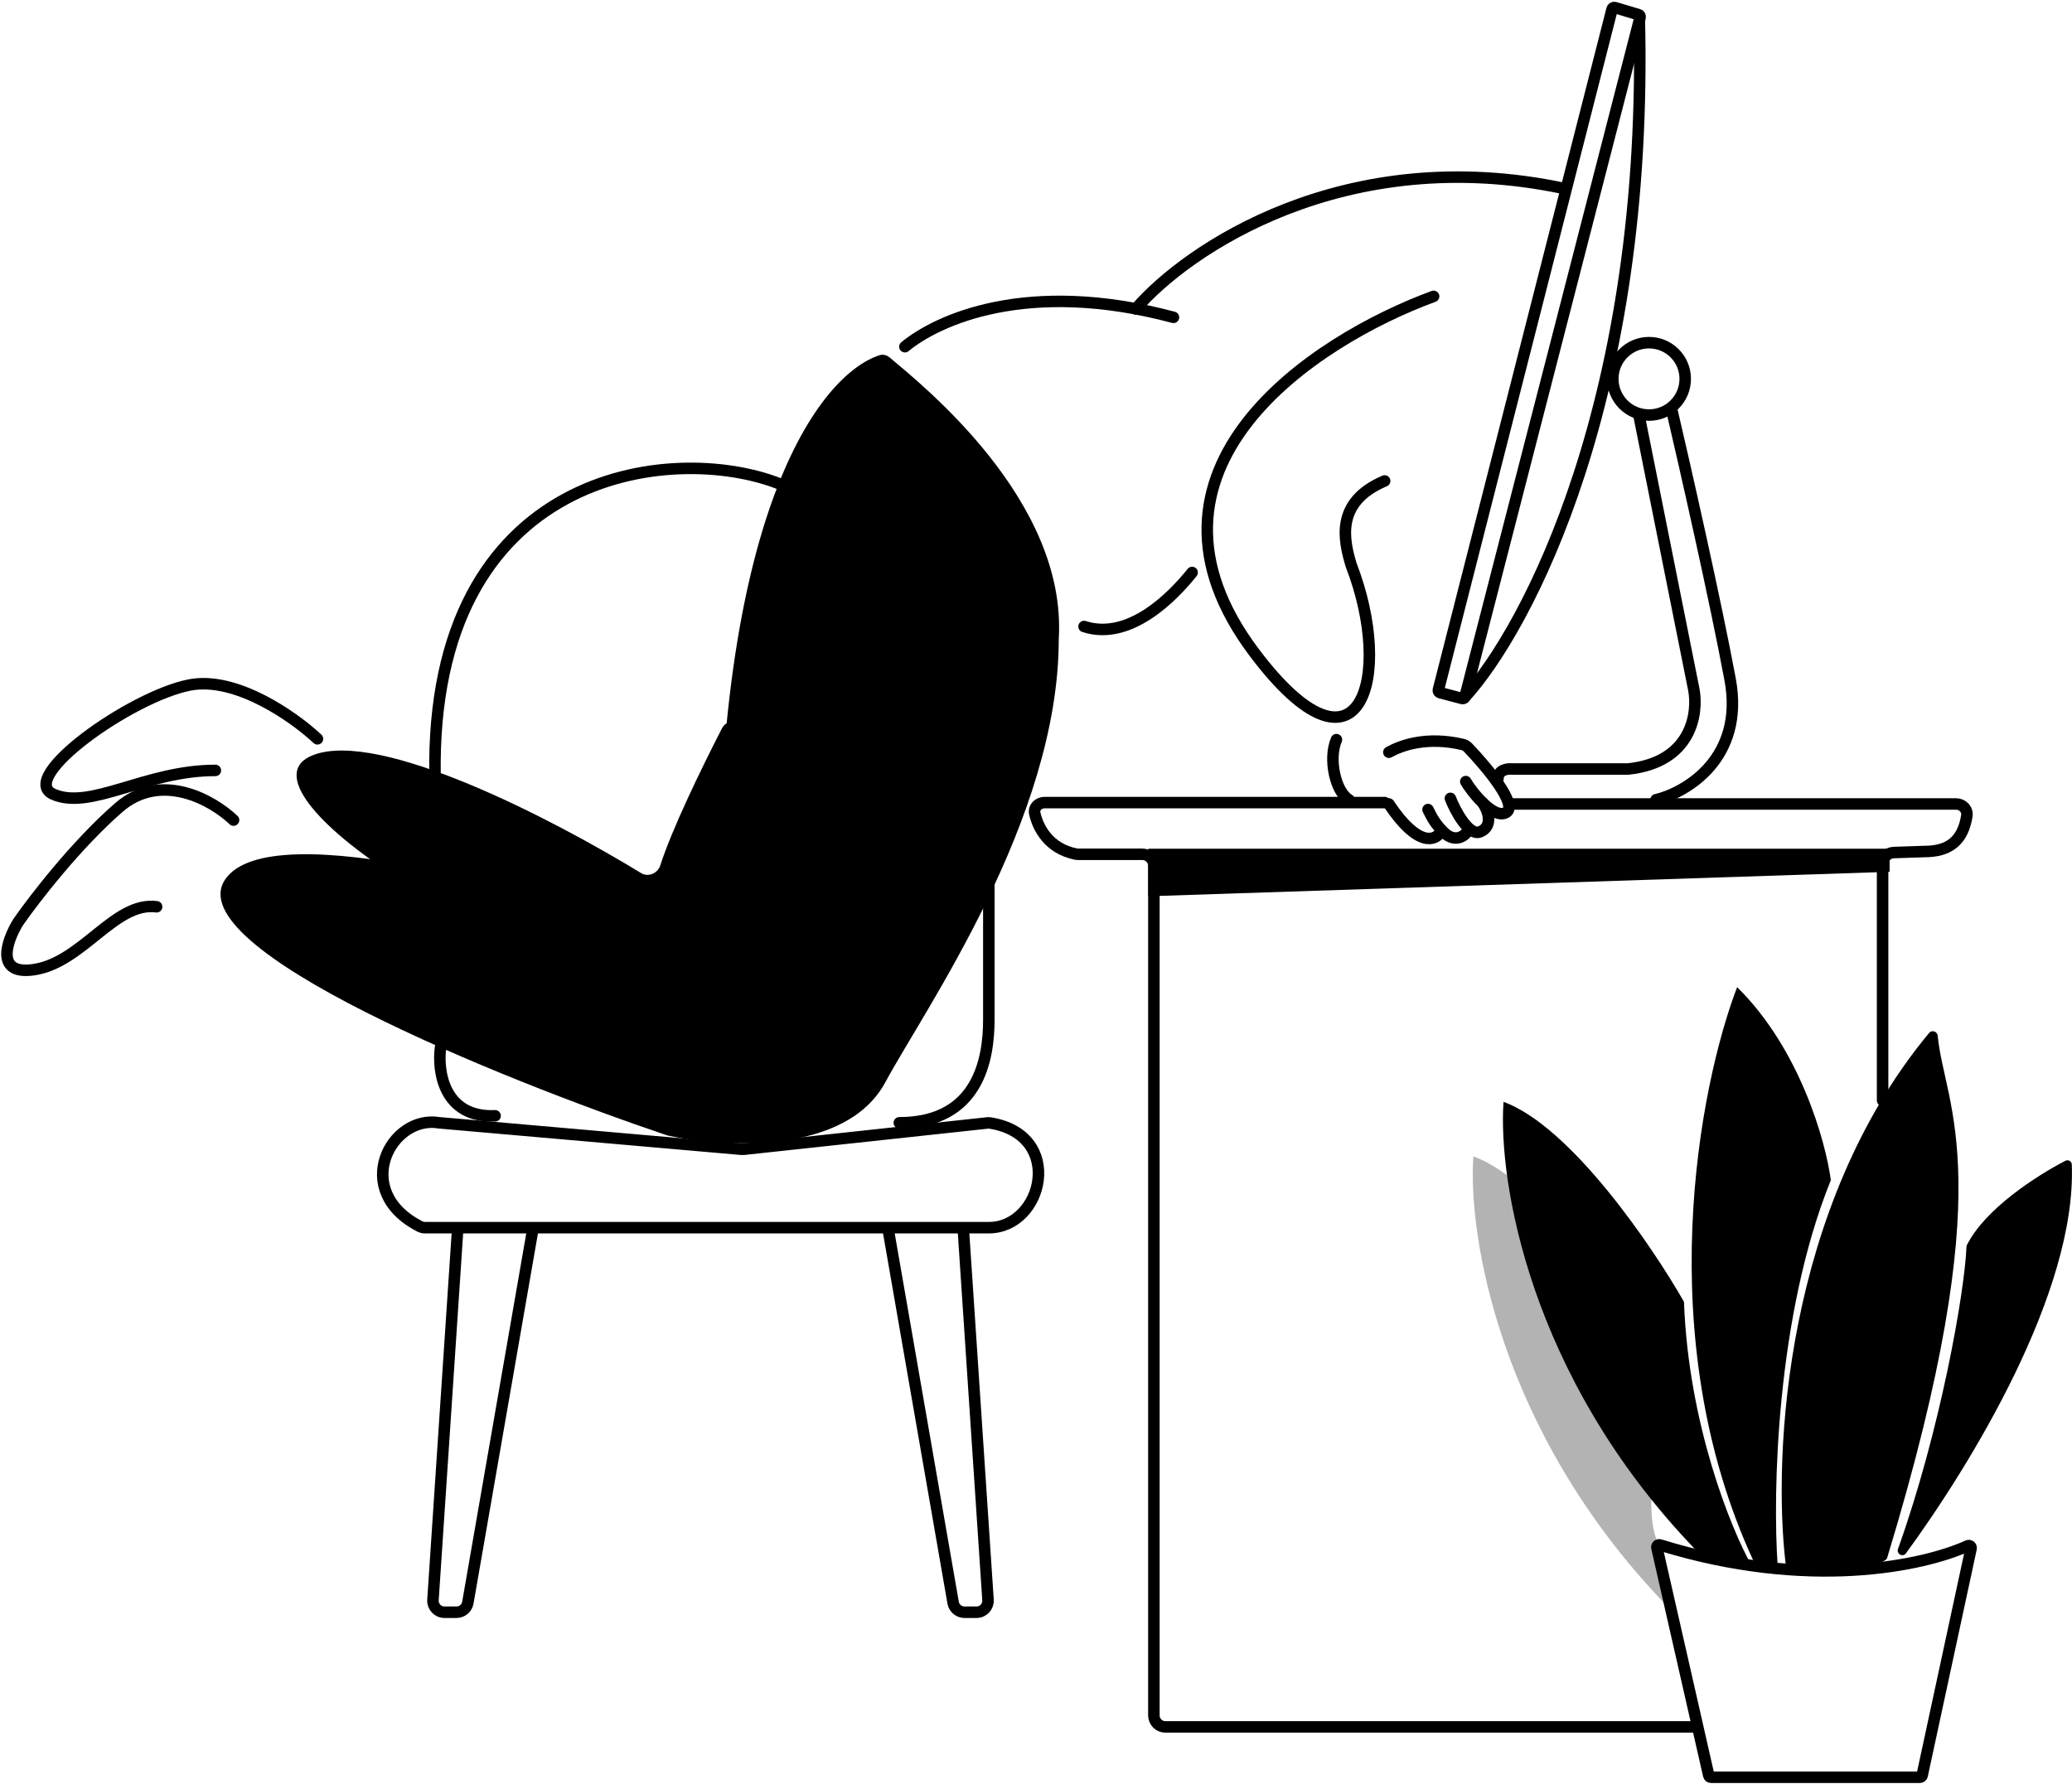 <svg xmlns="http://www.w3.org/2000/svg" width="901" height="776" fill="none" viewBox="0 0 901 776"><path stroke="#000" stroke-linecap="round" stroke-width="5" d="M700.994 4.01L625.47 300.064C625.335 300.596 625.654 301.138 626.185 301.278L635.809 303.811C636.345 303.952 636.894 303.63 637.032 303.093L713.176 7.58C713.31 7.06 713.01 6.527 712.495 6.373L702.251 3.3C701.706 3.136 701.135 3.459 700.994 4.01Z"/><path fill="#000" d="M312.48 407.332C310.073 223.223 356.455 162.879 382.48 154.498C384.024 154.001 385.667 154.471 386.906 155.52C400.676 167.177 464.146 217.508 460.392 278C460.392 356.46 402.01 439.09 384.98 470.717C367.951 502.344 314.63 499.303 290.099 493.829C217.519 469.298 77.467 412.694 97.903 382.526C117.623 353.416 240.491 388.792 305.731 412.256C309.046 413.448 312.527 410.855 312.48 407.332Z"/><path stroke="#000" stroke-linecap="round" stroke-width="5" d="M471.392 272.5C491.392 279 510.392 259 518.392 249"/><path stroke="#000" stroke-linecap="round" stroke-width="5" d="M101.559 356.691C92.638 348.176 70.175 335.16 51.685 351.217C33.195 367.274 14.787 391.156 7.894 401.09C3.028 408.997 -2.446 424.202 14.584 421.77C35.871 418.729 49.861 391.967 68.107 394.4"/><path fill="#000" d="M287.111 376.427C292.091 360.854 304.836 334.511 313.986 316.71C315.883 313.02 321.117 313.193 322.656 317.046C339.112 358.241 352.5 425.552 296.181 425.101C220.154 424.493 97.903 342.992 136.22 328.395C165.204 317.353 239.608 355.828 278.82 379.762C281.881 381.63 286.019 379.843 287.111 376.427Z"/><path stroke="#000" stroke-linecap="round" stroke-width="5" d="M138.045 321.349C127.948 311.892 102.681 293.969 82.392 297.942C57.031 302.907 7.014 338.373 23.216 345.467C39.419 352.56 63.234 335.085 93.645 335.085"/><path stroke="#000" stroke-linecap="round" stroke-width="5" d="M338.756 210.357C292.295 192.191 186.905 204.159 189.171 337.518"/><path stroke="#000" stroke-linecap="round" stroke-width="5" d="M429.988 337.518V443.576C429.988 460.073 425.731 488.355 391.062 488.355"/><path stroke="#000" stroke-linecap="round" stroke-width="5" d="M323.429 499.859L429.358 488.423C429.776 488.378 430.216 488.387 430.631 488.454C463.314 493.746 453.556 533.971 429.987 533.971H184.8C184.05 533.971 183.286 533.796 182.618 533.454C152.429 518.01 169.91 484.747 190.959 488.355L322.456 499.869C322.78 499.897 323.105 499.894 323.429 499.859Z"/><path stroke="#000" stroke-linecap="round" stroke-width="5" d="M199.021 534.58L188.274 695.898C188.082 698.784 190.371 701.231 193.263 701.231H198.516C200.947 701.231 203.026 699.482 203.442 697.088L231.71 534.58"/><path stroke="#000" stroke-linecap="round" stroke-width="5" d="M418.886 534.58L429.633 695.898C429.825 698.784 427.536 701.231 424.644 701.231H419.391C416.96 701.231 414.881 699.482 414.465 697.088L386.197 534.58"/><path stroke="#000" stroke-linecap="round" stroke-width="5" d="M191.568 455.512C190.149 465.851 192.906 486.288 215.289 485.314"/><path stroke="#000" stroke-linecap="round" stroke-width="5" d="M393.496 150.796C407.485 139.24 446.532 120.994 510.273 138.024"/><path stroke="#000" stroke-linecap="round" stroke-width="5" d="M493.851 134.374C516.152 108.424 584.718 61.632 680.573 82.068"/><path stroke="#000" stroke-linecap="round" stroke-width="5" d="M623.401 128.9C571.5 147.958 485.27 204.107 545.549 283.995C591.442 344.817 606.371 294.335 587.516 245.678C584.475 235.338 580.218 218.43 602.113 209.185"/><path stroke="#000" stroke-linecap="round" stroke-width="5" d="M581.142 321.705C577.493 330.22 580.776 344.452 586.615 347.858"/><path stroke="#000" stroke-linecap="round" stroke-width="5" d="M603.938 327.178C609.26 324.222 620.331 320.115 636.033 323.803C636.922 324.012 637.724 324.478 638.355 325.138C646.615 333.775 660.174 350.058 655.028 353.332C649.675 356.738 639.822 344.209 637.389 339.952"/><path stroke="#000" stroke-linecap="round" stroke-width="5" d="M644.688 349.074C648.337 354.548 648.337 360.022 643.472 361.847C638.606 363.671 632.524 352.115 630.699 347.25"/><path stroke="#000" stroke-linecap="round" stroke-width="5" d="M638.606 360.631C637.795 363.088 633.025 367.268 627.658 361.847C624.009 358.162 622.792 355.765 620.968 352.115"/><path stroke="#000" stroke-linecap="round" stroke-width="5" d="M602.113 349.074H454.269C451.58 349.074 449.379 351.226 449.969 353.85C451.408 360.243 456.113 369.084 467.844 371.488C468.147 371.55 468.461 371.578 468.771 371.578H496.758C499.519 371.578 501.758 373.817 501.758 376.578V746.104C501.758 748.866 503.996 751.104 506.758 751.104H736.529"/><path fill="#000" d="M499.325 369.145V389.825L821.679 379.189V369.145H499.325Z"/><path stroke="#000" stroke-linecap="round" stroke-width="5" d="M818.638 478.624V375.806C818.638 373.11 820.776 370.899 823.471 370.809L836.884 370.362C847.506 370.362 853.583 365.724 855.277 354.829C855.712 352.036 853.396 349.682 850.569 349.682H656.853"/><path stroke="#000" stroke-linecap="round" stroke-width="5" d="M626.441 361.847C624.211 365.699 616.588 368.659 603.938 349.682"/><path stroke="#000" stroke-linecap="round" stroke-width="5" d="M636.781 303.458C664.151 273.656 717.187 173.057 712.808 6.649"/><circle cx="717.066" cy="164.785" r="15.746" stroke="#000" stroke-width="5"/><path stroke="#000" stroke-linecap="round" stroke-width="5" d="M712.808 181.207L736.528 299.809C738.556 310.149 735.677 331.558 707.942 334.477H657.461C655.433 334.274 651.378 334.842 651.378 338.735"/><path stroke="#000" stroke-linecap="round" stroke-width="5" d="M720.107 347.858C733.488 344.614 758.668 329.611 752.342 295.551C746.017 261.491 732.677 202.697 726.797 177.558"/><path stroke="#000" stroke-linecap="round" stroke-width="5" d="M743.042 772.222L720.494 673.13C720.323 672.377 721.048 671.725 721.786 671.954C786.351 691.933 836.584 681.07 855.679 672.333C856.444 671.983 857.299 672.655 857.122 673.477L835.838 772.211C835.739 772.671 835.331 773 834.86 773H744.017C743.55 773 743.146 772.677 743.042 772.222Z"/><path fill="#000" d="M838.894 449.24C776.201 524.689 770.806 632.619 776.482 680.24C776.592 681.16 777.312 681.838 778.234 681.925C789.878 683.031 811.984 683.672 819.931 678.489C820.287 678.257 820.534 677.882 820.657 677.476C871.047 511.812 845.502 481.579 842.613 450.498C842.442 448.658 840.075 447.819 838.894 449.24Z"/><path fill="#000" d="M900.907 506.489C903.058 562.075 856.657 637.491 828.797 675.608C827.435 677.472 824.562 675.868 825.339 673.694C843.542 622.793 854.244 562.833 855.115 542.278C855.127 542 855.191 541.752 855.316 541.504C863.187 525.797 885.628 511.354 898.117 504.879C899.372 504.229 900.852 505.077 900.907 506.489Z"/><path fill="#000" d="M755.383 429.359C782.631 456.12 793.904 496.465 796.134 513.292C772.292 572.167 770.791 649.735 773.022 681.16C769.616 681.16 764.709 679.943 762.682 679.335C717.431 582.021 738.961 472.136 755.383 429.359Z"/><path fill="#000" fill-opacity=".3" d="M719.156 589.927C721.102 642.964 713.619 658.453 722.54 674.469C716.701 674.469 729.698 699.812 724.021 697.581C651.522 622.163 638.263 536.404 640.696 502.953C669.89 513.657 705.167 565.396 719.156 589.927Z"/><path fill="#000" d="M732.271 566.207C734.217 619.243 752.545 664.535 761.465 680.551C755.626 680.551 742.813 676.091 737.137 673.861C664.637 598.442 651.378 512.684 653.811 479.232C683.006 489.937 718.282 541.676 732.271 566.207Z"/></svg>